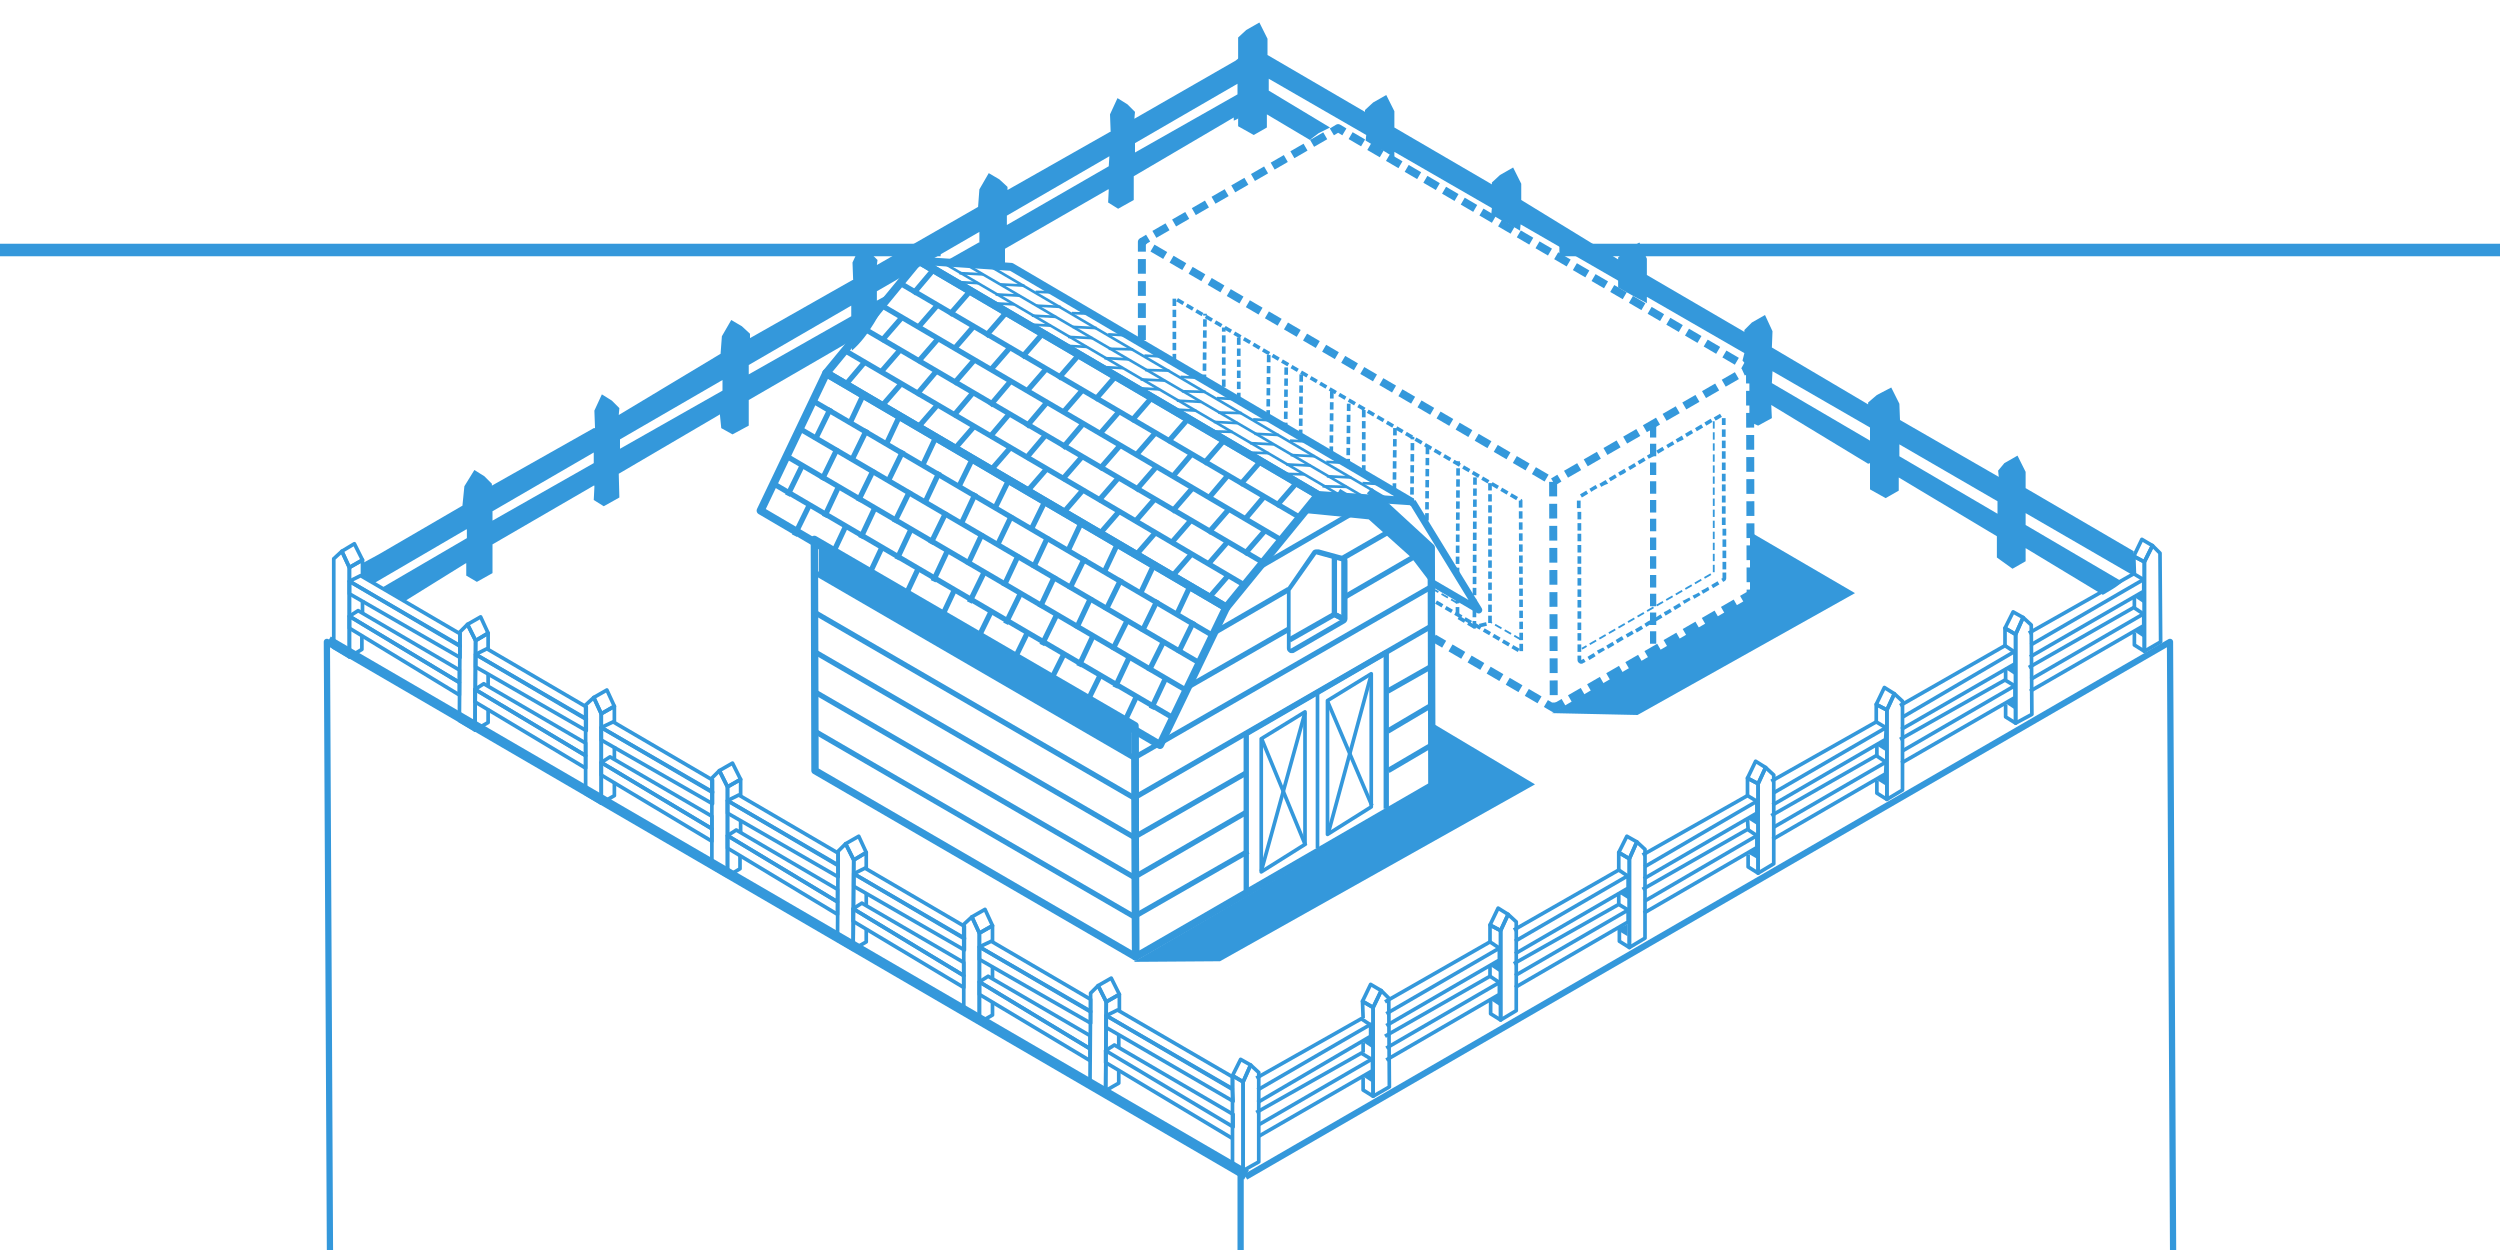 <svg xmlns="http://www.w3.org/2000/svg" xmlns:xlink="http://www.w3.org/1999/xlink" style="enable-background:new 0 0 400 200" id="Layer_1" x="0" y="0" version="1.1" viewBox="0 0 400 200" xml:space="preserve"><style type="text/css">.st0{fill:none;stroke:#3498db;stroke-width:2;stroke-linejoin:round;stroke-miterlimit:10}.st1{fill:#3498db}.st4{enable-background:new}.st9{stroke-width:1.291}.st130,.st382,.st383,.st9{fill:none;stroke:#3498db;stroke-linejoin:round;stroke-miterlimit:10}.st382{stroke-width:1.277;stroke-dasharray:2.355,1.178}.st383{stroke-dasharray:2,1}.st384{stroke-width:.589;stroke-dasharray:1.178,.589}.st384,.st385,.st386{fill:none;stroke:#3498db;stroke-linejoin:round;stroke-miterlimit:10}.st385{stroke-width:.294;stroke-dasharray:1.178,.589}.st386{stroke-width:.589}.st387,.st388{stroke-width:1.277}.st387{fill:none;stroke:#3498db;stroke-linejoin:round}.st388{stroke-dasharray:2.428,1.214}.st388,.st389,.st393,.st394,.st395,.st396,.st397{fill:none;stroke:#3498db;stroke-linejoin:round}.st389{stroke-width:1.277;stroke-dasharray:2.309,1.154}.st393{stroke-width:.851}.st393,.st394,.st395,.st396,.st397{stroke-miterlimit:10}.st394{stroke-width:1.119}.st395{stroke-width:1.18}.st396{stroke-width:1.277}.st397{stroke-width:.426}</style><path d="M324.1,78.1l0-2.6l-1.3-2.6l-2.1,1.2l-1,1.2l0.1,1l-15.8-9.1l-0.1-2.6l-1.3-2.6l-2.3,1.2l-1.4,1.2v0.3	l-15.4-9.1l0.1-2.6l-1.2-2.6l-2.1,1.2l-1.2,1.2l0,0.3l-15.6-9.1l0-2.6l-1.2-2.6l-2.1,1.2l-1.3,1.2l0,0.3L243.4,32l0-2.6l-1.3-2.6	l-2.1,1.2l-1.3,1.2l0,0.3l-15.6-9.1l0-2.6l-1.3-2.6l-2.1,1.2l-1.3,1.2l0,0.3l-15.6-9.1l0-2.6l-1.3-2.6l-2.1,1.2l-1.3,1.2l0,14.2	l2.5,1.4l2.1-1.2l0-2.1l6.9,4.1c0.4-0.4,0.9-0.7,1.4-1.1c0.6-0.3,1.2-0.6,1.8-0.9L203,14.5l0-1.9l15.6,9l-0.1,0.9L221,24v-0.1	l2.1,1.3l0-0.9l15.6,9l-0.1,1l2.4,1.4v-0.1l2.2,1.3l0.1-1l15.6,9l0,1.1l2.5,1.4l2.1,1.1l0-1l15.6,9l-0.3,1.2l1.1,1.2v8.6l1.4,0.6	l2.2-1.2l-0.1-2.1l15.5,9.4l0.3-0.1l0,4.2l2.5,1.4l2.1-1.2l0-2.1l15.7,9.4l0,3.4L322,91l2.1-1.2l0-2.1l12.4,7.5c0-0.1,0-0.1,0.1-0.1	c0.5-0.3,1-0.6,1.5-0.9c0,0,0,0,0,0c0,0,0,0,0,0l0,0c0.5-0.3,1-0.7,1.5-1.1L324.1,84l0-1.9l17.1,9.9c0,0,0.1,0,0.1-0.1	c0-0.7,0-1.4,0-2.1c0-0.8,0.1-1.4,0.1-1.6L324.1,78.1z M283.5,61.3l0.1-1.9l15.6,9l0,2.1L283.5,61.3z M319.6,82.2L303.9,73l0-1.9	l15.7,9.1L319.6,82.2z" class="st1"/><line x1="199.5" x2="52.6" y1="187.8" y2="102.4" class="st9"/><g><polyline points="199.3 188.3 347.2 102.7 347.7 201.5" class="st130"/></g><g><polyline points="52.8 201.5 52.3 102.7 199.3 188.3" class="st130"/></g><g><polyline points="280 59 280.1 95.1 248.6 113.3" class="st382"/></g><g><polyline points="182.7 54.4 182.7 38.7 248.5 77.1 248.6 113.3 229.4 102.1" class="st382"/></g><line x1="264.5" x2="264.5" y1="68" y2="103" class="st383"/><g><g><path d="M275.2,66.2l-1,0.6l0.3,0.5c0,0,0.9-0.5,1-0.6l0,0c0,0,0,0,0,0l0,0c0,0,0,0,0,0l0,0c0,0,0,0,0,0l0,0 c0,0,0,0,0,0l0,0c0,0,0,0,0,0l0,0c0,0,0,0,0,0l0,0c0,0,0,0,0,0l0,0c0,0,0,0,0,0l0,0c0,0,0,0,0,0l0,0l0,0L275.2,66.2L275.2,66.2z M273.7,67l-1,0.6l0.3,0.5c0,0,0.4-0.2,0.7-0.4l0.3-0.2L273.7,67L273.7,67z M272.2,67.9l-1,0.6l0.3,0.5l1-0.6L272.2,67.9 L272.2,67.9z M270.6,68.8l-1,0.6l0.3,0.5l1-0.6L270.6,68.8L270.6,68.8z M269.1,69.7l-1,0.6l0.3,0.5c0,0,0.3-0.2,0.6-0.3l0,0 c0,0,0,0,0,0l0.4-0.2L269.1,69.7L269.1,69.7z M267.6,70.6l-1,0.6l0.3,0.5c0,0,0.1-0.1,0.3-0.2l0.7-0.4L267.6,70.6L267.6,70.6z M266,71.5l-1,0.6l0.3,0.5l0,0c0,0,0,0,0,0l0,0c0,0,0,0,0,0l0,0c0,0,0,0,0,0l0,0c0,0,0,0,0,0l0,0c0,0,0,0,0,0l0,0c0,0,0,0,0,0l0,0 c0,0,0,0,0,0l0,0c0.2-0.1,1-0.6,1-0.6L266,71.5L266,71.5z M264.5,72.3l-1,0.6l0.3,0.5l0.4-0.2c0,0,0,0,0,0l0,0c0,0,0,0,0,0l0,0 c0,0,0,0,0,0l0,0c0.3-0.2,0.6-0.3,0.6-0.3L264.5,72.3L264.5,72.3z M263,73.2l-1,0.6l0.3,0.5l1-0.6L263,73.2L263,73.2z M261.5,74.1 l-1,0.6l0.3,0.5l1-0.6L261.5,74.1L261.5,74.1z M259.9,75l-1,0.6l0.3,0.5l0.6-0.3c0,0,0,0,0,0l0,0c0,0,0,0,0,0l0,0c0,0,0,0,0,0l0,0 c0.2-0.1,0.4-0.3,0.4-0.3L259.9,75L259.9,75z M258.4,75.9l-1,0.6l0.3,0.5l1-0.6L258.4,75.9L258.4,75.9z M256.9,76.8l-1,0.6 l0.3,0.5c0,0,0.5-0.3,0.8-0.4l0,0c0,0,0,0,0,0l0.3-0.1L256.9,76.8L256.9,76.8z M255.3,77.6l-1,0.6l0.3,0.5l0.3-0.2 c0.3-0.2,0.7-0.4,0.7-0.4L255.3,77.6L255.3,77.6z M253.8,78.5l-1,0.6l0.3,0.5l1-0.6L253.8,78.5L253.8,78.5z M252.9,80.1l-0.6,0 l0,1.2l0.6,0L252.9,80.1L252.9,80.1z M253,81.9l-0.6,0l0,1.2l0.6,0l0-0.5c0,0,0,0,0,0l0,0C253,82.3,253,81.9,253,81.9L253,81.9z M253,83.7l-0.6,0l0,1.2l0.6,0l0-0.6c0,0,0,0,0,0l0,0c0,0,0,0,0,0v0c0,0,0,0,0,0v0c0,0,0,0,0,0v0C253,83.9,253,83.7,253,83.7 L253,83.7z M253,85.4l-0.6,0l0,1.2l0.6,0l0-0.8C253,85.6,253,85.4,253,85.4L253,85.4z M253,87.2l-0.6,0l0,1.2l0.6,0L253,87.2 L253,87.2z M253,89l-0.6,0l0,1.2l0.6,0L253,89L253,89z M253,90.7l-0.6,0l0,1.2l0.6,0c0,0,0-0.5,0-0.8v0c0,0,0,0,0,0l0,0 c0,0,0,0,0,0v0v0l0,0c0,0,0,0,0,0L253,90.7L253,90.7z M253,92.5l-0.6,0l0,1.2l0.6,0c0,0,0-0.2,0-0.4v0c0,0,0,0,0,0l0,0 c0,0,0,0,0,0l0,0c0,0,0,0,0,0l0,0c0,0,0,0,0,0v0c0,0,0,0,0,0l0,0c0,0,0,0,0,0L253,92.5L253,92.5z M253,94.3l-0.6,0l0,1.2l0.6,0 c0,0,0,0,0,0v0c0,0,0,0,0,0l0,0v0v0c0,0,0,0,0,0v0c0,0,0,0,0,0v0c0,0,0,0,0,0v0c0,0,0,0,0,0v0c0,0,0,0,0,0l0,0c0,0,0,0,0,0v0 c0,0,0,0,0,0v0c0,0,0,0,0,0v0c0,0,0,0,0,0v0c0,0,0,0,0,0L253,94.3L253,94.3z M253,96l-0.6,0l0,1.2l0.6,0L253,96L253,96z M253,97.8 l-0.6,0l0,1.2l0.6,0L253,97.8L253,97.8z M253,99.6l-0.6,0l0,1.2l0.6,0l0-0.5c0,0,0,0,0,0v0C253,99.9,253,99.6,253,99.6L253,99.6z M253,101.3l-0.6,0l0,1.2l0.6,0l0-0.6C253,101.6,253,101.3,253,101.3L253,101.3z M253,103.1l-0.6,0l0,1.2l0.6,0l0-0.8 C253,103.3,253,103.1,253,103.1L253,103.1z M253,104.9l-0.6,0l0,0.7c0,0.2,0.1,0.4,0.3,0.5c0.1,0.1,0.2,0.1,0.3,0.1 c0.1,0,0.2,0,0.3-0.1l0.4-0.2l-0.3-0.5l-0.4,0.2l0,0c0,0,0,0,0,0v0c0,0,0,0,0,0v0c0,0,0,0,0,0v0c0,0,0,0,0,0v0c0,0,0,0,0,0l0,0 c0,0,0,0,0,0l0,0c0,0,0,0,0,0v0c0,0,0,0,0,0v0c0,0,0,0,0,0v0c0,0,0,0,0,0v0c0,0,0,0,0,0v0c0,0,0,0,0,0v0c0,0,0,0,0,0v0 C253,105.4,253,104.9,253,104.9L253,104.9z M255,104.5c0,0-0.4,0.2-0.7,0.4l-0.3,0.2l0.3,0.5l1-0.6L255,104.5L255,104.5z M256.5,103.6c0,0-0.2,0.1-0.4,0.2l0,0c0,0,0,0,0,0l0,0c0,0,0,0,0,0l-0.6,0.3l0.3,0.5l1-0.6L256.5,103.6L256.5,103.6z M258,102.7 l-1,0.6l0.3,0.5l1-0.6L258,102.7L258,102.7z M259.5,101.8l-0.2,0.1c0,0,0,0,0,0l0,0c-0.3,0.2-0.8,0.5-0.8,0.5l0.3,0.5l1-0.6 L259.5,101.8L259.5,101.8z M261.1,100.9c0,0-0.1,0.1-0.3,0.2l-0.7,0.4l0.3,0.5l1-0.6L261.1,100.9L261.1,100.9z M262.6,100.1 l-1,0.6l0.3,0.5l1-0.6L262.6,100.1L262.6,100.1z M264.1,99.2l-0.4,0.2c0,0,0,0,0,0l0,0c-0.3,0.2-0.6,0.4-0.6,0.4l0.3,0.5l1-0.6 L264.1,99.2L264.1,99.2z M265.7,98.3l-0.8,0.5c0,0,0,0,0,0l0,0c0,0,0,0,0,0l0,0c0,0,0,0,0,0l0,0c0,0,0,0,0,0l0,0 c-0.1,0.1-0.2,0.1-0.2,0.1l0.3,0.5l1-0.6L265.7,98.3L265.7,98.3z M267.2,97.4c0,0-0.6,0.4-0.9,0.5l0,0c0,0,0,0,0,0l0,0 c0,0,0,0,0,0l-0.1,0.1l0.3,0.5l1-0.6L267.2,97.4L267.2,97.4z M268.7,96.5l-1,0.6l0.3,0.5l1-0.6L268.7,96.5L268.7,96.5z M270.3,95.6l-1,0.5c0,0,0,0,0,0l0,0c0,0,0,0,0,0l0,0c0,0,0,0,0,0l0,0c0,0,0,0,0,0l0,0c0,0,0,0,0,0l0,0c0,0-0.1,0-0.1,0l0.3,0.5 l1-0.6L270.3,95.6L270.3,95.6z M271.8,94.8c0,0-0.5,0.3-0.8,0.4l0,0c0,0,0,0,0,0l0,0c0,0,0,0,0,0l-0.2,0.1l0.3,0.5l1-0.6 L271.8,94.8L271.8,94.8z M273.3,93.9c0,0-0.2,0.1-0.5,0.3l0,0c0,0,0,0,0,0l-0.6,0.3l0.3,0.5l1-0.6L273.3,93.9L273.3,93.9z M274.8,93l-1,0.6l0.3,0.5l1-0.6L274.8,93L274.8,93z M276.2,91.6l-0.6,0l0,0.9l0,0l0,0l0,0l0,0c0,0,0,0,0,0l0,0c0,0,0,0,0,0l0,0 c0,0,0,0,0,0l0,0c0,0,0,0,0,0l0,0c0,0-0.2,0.1-0.2,0.1l0.3,0.5l0.2-0.1c0.2-0.1,0.3-0.3,0.3-0.5L276.2,91.6L276.2,91.6z M276.2,89.9l-0.6,0l0,1.2l0.6,0L276.2,89.9L276.2,89.9z M276.2,88.1l-0.6,0l0,0.4c0,0,0,0,0,0v0c0,0.3,0,0.8,0,0.8l0.6,0 L276.2,88.1L276.2,88.1z M276.2,86.3l-0.6,0l0,0.6c0,0,0,0,0,0v0c0,0.3,0,0.6,0,0.6l0.6,0L276.2,86.3L276.2,86.3z M276.2,84.6 l-0.6,0l0,0.7c0,0,0,0,0,0v0c0,0.2,0,0.4,0,0.4l0.6,0L276.2,84.6L276.2,84.6z M276.1,82.8l-0.6,0l0,1.2l0.6,0L276.1,82.8 L276.1,82.8z M276.1,81l-0.6,0l0,1.2l0.6,0L276.1,81L276.1,81z M276.1,79.3l-0.6,0c0,0,0,0.7,0,1v0c0,0,0,0,0,0v0c0,0,0,0,0,0v0 c0,0,0,0,0,0v0c0,0,0,0,0,0v0c0,0,0,0,0,0l0,0c0,0,0,0,0,0v0c0,0,0,0,0,0v0c0,0,0,0,0,0v0c0,0,0,0,0,0l0,0.1l0.6,0L276.1,79.3 L276.1,79.3z M276.1,77.5l-0.6,0c0,0,0,0.3,0,0.6v0c0,0,0,0,0,0v0c0,0,0,0,0,0v0c0,0,0,0,0,0v0c0,0,0,0,0,0v0c0,0,0,0,0,0l0,0.5 l0.6,0L276.1,77.5L276.1,77.5z M276.1,75.8l-0.6,0c0,0,0,0.1,0,0.2v0c0,0,0,0,0,0v0c0,0,0,0,0,0v0c0,0,0,0,0,0v0c0,0,0,0,0,0v0 c0,0,0,0,0,0v0c0,0,0,0,0,0l0,0c0,0,0,0,0,0l0,1l0.6,0L276.1,75.8L276.1,75.8z M276.1,74l-0.6,0l0,1.2l0.6,0L276.1,74L276.1,74z M276.1,72.2l-0.6,0l0,1.2l0.6,0L276.1,72.2L276.1,72.2z M276.1,70.5l-0.6,0l0,0.4c0,0.3,0,0.8,0,0.8l0.6,0L276.1,70.5L276.1,70.5 z M276.1,68.7l-0.6,0l0,0.6c0,0,0,0,0,0v0c0,0.3,0,0.6,0,0.6l0.6,0L276.1,68.7L276.1,68.7z M276.1,66.9l-0.6,0l0,0.7c0,0,0,0,0,0 l0,0c0,0,0,0,0,0v0c0,0,0,0,0,0v0c0,0.2,0,0.4,0,0.4l0.6,0L276.1,66.9L276.1,66.9z" class="st1"/></g></g><polyline points="187.9 57.8 187.9 47.7 243.3 80.1 243.4 104.3 229.2 96" class="st384"/><polyline points="274.2 67.4 274.2 91.6 253.1 103.8" class="st385"/><polyline points="238.4 77.3 238.4 99.7 235.9 100.3 236 75.7" class="st384"/><line x1="233.2" x2="233.3" y1="92" y2="73.8" class="st384"/><polyline points="235.9 100.3 233.2 98.7 233.2 95.7" class="st384"/><line x1="243.3" x2="238.6" y1="102.3" y2="99.6" class="st385"/><line x1="225.9" x2="226" y1="80.9" y2="69.9" class="st384"/><line x1="228.4" x2="228.3" y1="71.5" y2="83.8" class="st384"/><line x1="223.1" x2="223.2" y1="78.5" y2="68" class="st384"/><line x1="233.2" x2="228.5" y1="96.5" y2="93.8" class="st385"/><line x1="215.7" x2="215.8" y1="74.6" y2="64.1" class="st384"/><line x1="218.2" x2="218.2" y1="65.6" y2="75.5" class="st384"/><line x1="213" x2="213.1" y1="72.6" y2="62.1" class="st384"/><line x1="205.7" x2="205.8" y1="68.8" y2="58.3" class="st384"/><line x1="208.2" x2="208.1" y1="59.9" y2="69.3" class="st384"/><line x1="202.9" x2="203" y1="66.8" y2="56.4" class="st384"/><line x1="195.8" x2="195.8" y1="61.9" y2="52.4" class="st384"/><line x1="198.2" x2="198.2" y1="54" y2="63.6" class="st384"/><line x1="192.7" x2="192.8" y1="61.1" y2="50.2" class="st384"/><polygon points="248.3 114.1 280 95.6 280 85.1 296.8 94.9 262 114.4" class="st1"/><g><g class="st4"><g><polygon points="198.9 187.3 197.2 186.3 197.2 172.1 198.9 173.1" class="st386"/></g><g><polygon points="200.1 170.4 201.4 171.6 201.4 185.9 198.9 187.3 198.9 173.1" class="st386"/></g><g><polygon points="198.9 173.1 197.2 172.1 198.5 169.5 200.1 170.4" class="st386"/></g></g></g><polyline points="201.5 179.9 219.6 169.4 219.6 171.3 201.4 181.8" class="st386"/><g><g class="st4"><line x1="218.1" x2="218.1" y1="168.4" y2="166.8" class="st386"/><polyline points="218.1 162.9 218 160.2 219.7 161.2 219.7 175.4 218.1 174.4 218.1 172.4" class="st386"/><polygon points="221 158.5 222.2 159.7 222.3 173.9 219.7 175.4 219.7 161.2" class="st386"/><polygon points="219.7 161.2 218 160.2 219.3 157.5 221 158.5" class="st386"/></g><polyline points="201.2 174.4 219.3 163.9 219.3 165.8 201.2 176.4" class="st386"/><polyline points="201 172.5 217.8 163 219.3 164" class="st386"/><polygon points="217.9 166.6 217.9 166.6 219.7 167.8 219.7 165.8" class="st1"/><polyline points="201 178 217.8 168.5 219.3 169.4" class="st386"/></g><polygon points="217.9 172.1 217.9 172.1 219.7 173.3 219.7 171.3" class="st1"/><g><g class="st4"><line x1="238.4" x2="238.4" y1="156.2" y2="154.6" class="st386"/><polyline points="238.4 150.7 238.4 148 240.1 148.9 240.1 163.2 238.5 162.2 238.5 160.1" class="st386"/><polygon points="241.3 146.3 242.6 147.5 242.6 161.7 240.1 163.2 240.1 148.9" class="st386"/><polygon points="240.1 148.9 238.4 148 239.7 145.3 241.3 146.3" class="st386"/></g><polyline points="221.8 162.2 239.9 151.7 239.9 153.6 221.8 164.1" class="st386"/><polyline points="221.6 160.3 238.4 150.7 239.9 151.7" class="st386"/><polygon points="238.2 154.4 238.2 154.4 240 155.6 240 153.6" class="st1"/><polyline points="221.8 167.7 239.9 157.2 239.9 159.1 221.8 169.6" class="st386"/><polyline points="221.6 165.8 238.4 156.2 239.9 157.2" class="st386"/><polygon points="238.2 159.8 238.2 159.8 240 161 240 159.1" class="st1"/></g><g><g class="st4"><line x1="259" x2="259" y1="144.6" y2="143" class="st386"/><polyline points="259 139.1 259 136.4 260.7 137.4 260.7 151.6 259.1 150.6 259.1 148.6" class="st386"/><polygon points="261.9 134.7 263.2 135.9 263.2 150.1 260.7 151.6 260.7 137.4" class="st386"/><polygon points="260.7 137.4 259 136.4 260.3 133.8 261.9 134.7" class="st386"/></g><polyline points="242.4 150.6 260.5 140.1 260.5 142.1 242.4 152.6" class="st386"/><polyline points="242.2 148.8 259 139.2 260.5 140.2" class="st386"/><polygon points="258.8 142.8 258.8 142.8 260.7 144 260.7 142.1" class="st1"/><polyline points="242.4 156.1 260.5 145.6 260.5 147.5 242.4 158" class="st386"/><polyline points="242.2 154.2 259 144.7 260.5 145.6" class="st386"/></g><polygon points="258.6 148.7 258.6 148.7 260.4 149.8 260.4 147.9" class="st1"/><g><g><g class="st4"><line x1="279.7" x2="279.6" y1="132.7" y2="131.1" class="st386"/><polyline points="279.6 127.2 279.6 124.5 281.3 125.4 281.3 139.7 279.7 138.7 279.7 136.7" class="st386"/><polygon points="282.5 122.8 283.8 124 283.8 138.2 281.3 139.7 281.3 125.4" class="st386"/><polygon points="281.3 125.4 279.6 124.5 280.9 121.8 282.5 122.8" class="st386"/></g><polyline points="263.1 138.7 281.1 128.2 281.1 130.1 263 140.6" class="st386"/><polyline points="262.8 136.8 279.6 127.3 281.1 128.2" class="st386"/><polygon points="279.4 130.9 279.4 130.9 281.3 132.1 281.3 130.1" class="st1"/><polyline points="263.1 144.2 281.1 133.7 281.1 135.6 263 146.1" class="st386"/><polyline points="262.8 142.3 279.6 132.7 281.1 133.7" class="st386"/></g><polygon points="279.4 136.4 279.4 136.4 281.3 137.5 281.3 135.6" class="st1"/></g><g><g class="st4"><line x1="300.3" x2="300.3" y1="120.9" y2="119.3" class="st386"/><polyline points="300.2 115.4 300.2 112.7 301.9 113.6 301.9 127.9 300.3 126.9 300.3 124.9" class="st386"/><polygon points="303.1 111 304.4 112.2 304.4 126.4 301.9 127.9 301.9 113.6" class="st386"/><polygon points="301.9 113.6 300.2 112.7 301.5 110 303.1 111" class="st386"/></g><polyline points="283.7 126.9 301.8 116.4 301.7 118.3 283.6 128.8" class="st386"/><polyline points="283.4 125 300.2 115.5 301.7 116.4" class="st386"/><polygon points="300 119.1 300 119.1 301.9 120.3 301.9 118.3" class="st1"/><polyline points="283.7 132.4 301.8 121.9 301.7 123.8 283.6 134.3" class="st386"/><polyline points="283.4 130.5 300.2 120.9 301.7 121.9" class="st386"/><polygon points="300 124.6 300 124.6 301.9 125.8 301.9 123.8" class="st1"/></g><g><g class="st4"><line x1="320.9" x2="320.9" y1="108.7" y2="107.1" class="st386"/><polyline points="320.8 103.3 320.8 100.5 322.5 101.5 322.5 115.7 320.9 114.7 320.9 112.7" class="st386"/><polygon points="323.7 98.8 325 100 325.1 114.3 322.5 115.7 322.5 101.5" class="st386"/><polygon points="322.5 101.5 320.8 100.5 322.1 97.9 323.7 98.8" class="st386"/></g><polyline points="304.3 114.8 322.4 104.2 322.4 106.2 304.2 116.7" class="st386"/><polyline points="304 112.9 320.8 103.3 322.3 104.3" class="st386"/><polygon points="320.7 106.9 320.7 106.9 322.5 108.1 322.5 106.2" class="st1"/><polyline points="304.3 120.2 322.4 109.7 322.4 111.6 304.2 122.1" class="st386"/><polyline points="304 118.3 320.8 108.8 322.3 109.7" class="st386"/><polygon points="320.7 112.4 320.7 112.4 322.5 113.6 322.5 111.6" class="st1"/></g><g><g class="st4"><line x1="341.5" x2="341.5" y1="97.2" y2="95.6" class="st386"/><polyline points="341.5 91.7 341.4 89 343.1 89.9 343.1 104.2 341.5 103.2 341.5 101.2" class="st386"/><polygon points="344.4 87.3 345.6 88.5 345.7 102.7 343.1 104.2 343.1 89.9" class="st386"/><polygon points="343.1 89.9 341.4 89 342.7 86.3 344.4 87.3" class="st386"/></g><polyline points="324.9 103.2 343 92.7 343 94.6 324.8 105.1" class="st386"/><polyline points="324.6 101.3 341.4 91.8 342.9 92.7" class="st386"/><polygon points="341.3 95.4 341.3 95.4 343.1 96.6 343.1 94.6" class="st1"/><polyline points="324.9 108.7 343 98.2 343 100.1 324.8 110.6" class="st386"/><polyline points="324.6 106.8 341.4 97.2 342.9 98.2" class="st386"/><polygon points="341.3 100.9 341.3 100.9 343.1 102.1 343.1 100.1" class="st1"/></g><g><g class="st4"><g><polyline points="98.3 125.1 98.3 127.3 96.2 128.5 96.2 114.2 98.3 113 98.3 115.6" class="st386"/><line x1="98.3" x2="98.3" y1="119.4" y2="121.5" class="st386"/></g><g><polygon points="95 111.6 96.2 114.2 96.2 128.5 93.7 127 93.7 112.8" class="st386"/></g><g><polygon points="95 111.6 97.1 110.4 98.3 113 96.2 114.2" class="st386"/></g></g></g><g><g class="st4"><g><polyline points="78.1 113.4 78.1 115.6 76 116.8 76.1 102.5 78.1 101.3 78.1 103.9" class="st386"/><line x1="78.1" x2="78.1" y1="107.7" y2="109.8" class="st386"/></g><g><polygon points="74.8 99.9 76.1 102.5 76 116.8 73.5 115.3 73.6 101.1" class="st386"/></g><g><polygon points="74.8 99.9 76.9 98.7 78.1 101.3 76.1 102.5" class="st386"/></g></g></g><g><g><g class="st4"><g><polygon points="93.8 116.9 76.1 106.7 76.1 104.7 93.8 115" class="st386"/></g><g><polygon points="93.8 115.1 76.1 104.7 77.9 103.8 93.8 113.1" class="st386"/></g></g></g><g><g class="st4"><g><polygon points="93.7 122.9 76 112.3 76 110.3 93.7 120.9" class="st386"/></g><g><polygon points="93.7 120.9 76 110.3 77.4 109.4 93.7 118.9" class="st386"/></g></g></g></g><g><g><g class="st4"><g><polygon points="73.6 105.2 55.9 95 55.9 93 73.6 103.3" class="st386"/></g><g><polygon points="73.6 103.4 55.9 93 57.7 92.1 73.6 101.4" class="st386"/></g></g></g><g><g class="st4"><g><polygon points="73.5 111.2 55.9 100.5 55.9 98.6 73.5 109.2" class="st386"/></g><g><polygon points="73.5 109.2 55.9 98.6 57.3 97.7 73.5 107.2" class="st386"/></g></g></g></g><g><g class="st4"><g><polyline points="179 171.2 179 173.3 176.9 174.5 177 160.3 179.1 159.1 179.1 161.7" class="st386"/><line x1="179" x2="179" y1="165.5" y2="167.6" class="st386"/></g><g><polygon points="175.7 157.7 177 160.3 176.9 174.5 174.4 173.1 174.5 158.9" class="st386"/></g><g><polygon points="175.7 157.7 177.8 156.5 179.1 159.1 177 160.3" class="st386"/></g></g></g><g><g><g class="st4"><g><polygon points="197.3 176.2 177 164.4 177 162.5 197.2 174.3" class="st386"/></g><g><polygon points="197.2 174.2 177 162.5 178.8 161.6 197.2 172.3" class="st386"/></g></g></g><g><g class="st4"><g><polyline points="197.1 182.1 176.9 170 176.9 168.1" class="st386"/></g><g><polygon points="197.3 180.3 176.9 168.1 178.3 167.2 197.3 178.3" class="st386"/></g></g></g></g><g><g class="st4"><g><polyline points="158.8 160.2 158.8 162.4 156.7 163.6 156.7 149.3 158.8 148.1 158.8 150.7" class="st386"/><line x1="158.8" x2="158.8" y1="154.6" y2="156.6" class="st386"/></g><g><polygon points="155.5 146.7 156.7 149.3 156.7 163.6 154.2 162.1 154.2 147.9" class="st386"/></g><g><polygon points="155.5 146.7 157.6 145.5 158.8 148.1 156.7 149.3" class="st386"/></g></g></g><g><g><g class="st4"><g><polygon points="174.5 163.7 156.7 153.5 156.7 151.5 174.5 161.8" class="st386"/></g><g><polygon points="174.5 161.9 156.7 151.5 158.6 150.6 174.5 159.9" class="st386"/></g></g></g><g><g class="st4"><g><polygon points="174.4 169.7 156.7 159.1 156.7 157.1 174.4 167.8" class="st386"/></g><g><polygon points="174.4 167.8 156.7 157.1 158.1 156.2 174.4 165.7" class="st386"/></g></g></g></g><g><g class="st4"><g><polyline points="138.6 148.5 138.6 150.7 136.5 151.9 136.6 137.6 138.6 136.4 138.6 139" class="st386"/><line x1="138.6" x2="138.6" y1="142.9" y2="144.9" class="st386"/></g><g><polygon points="135.3 135 136.6 137.6 136.5 151.9 134 150.4 134.1 136.2" class="st386"/></g><g><polygon points="135.3 135 137.4 133.8 138.6 136.4 136.6 137.6" class="st386"/></g></g></g><g><g><g class="st4"><g><polygon points="154.3 152 136.6 141.8 136.6 139.8 154.3 150.1" class="st386"/></g><g><polygon points="154.3 150.2 136.6 139.8 138.4 138.9 154.3 148.2" class="st386"/></g></g></g><g><g class="st4"><g><polygon points="154.2 158 136.5 147.4 136.5 145.4 154.2 156.1" class="st386"/></g><g><polygon points="154.2 156.1 136.5 145.4 137.9 144.5 154.2 154" class="st386"/></g></g></g></g><g><g class="st4"><g><polyline points="118.4 136.8 118.4 139 116.4 140.2 116.4 125.9 118.5 124.7 118.5 127.3" class="st386"/><line x1="118.5" x2="118.5" y1="131.2" y2="133.2" class="st386"/></g><g><polygon points="115.1 123.3 116.4 125.9 116.4 140.2 113.9 138.7 113.9 124.5" class="st386"/></g><g><polygon points="115.1 123.3 117.2 122.1 118.5 124.7 116.4 125.9" class="st386"/></g></g></g><g><g><g class="st4"><g><polygon points="134.1 140.3 116.4 130.1 116.4 128.1 134.1 138.4" class="st386"/></g><g><polygon points="134.1 138.5 116.4 128.1 118.2 127.2 134.1 136.5" class="st386"/></g></g></g><g><g class="st4"><g><polygon points="134 146.3 116.4 135.7 116.4 133.7 134 144.3" class="st386"/></g><g><polygon points="134 144.3 116.4 133.7 117.8 132.8 134 142.3" class="st386"/></g></g></g></g><g><g><g class="st4"><g><polygon points="114 128.6 96.2 118.4 96.2 116.4 114 126.7" class="st386"/></g><g><polygon points="114 126.8 96.2 116.4 98.1 115.5 114 124.8" class="st386"/></g></g></g><g><g class="st4"><g><polygon points="113.9 134.6 96.2 124 96.2 122 113.9 132.6" class="st386"/></g><g><polygon points="113.9 132.6 96.2 122 97.6 121.1 113.9 130.6" class="st386"/></g></g></g></g><g><g class="st4"><g><polyline points="57.9 101.7 57.9 103.9 55.9 105.1 55.9 90.8 58 89.6 58 92.2" class="st386"/><line x1="58" x2="58" y1="96" y2="98.1" class="st386"/></g><g><polygon points="54.7 88.2 55.9 90.8 55.9 105.1 53.4 103.6 53.4 89.4" class="st386"/></g><g><polygon points="54.7 88.2 56.7 87 58 89.6 55.9 90.8" class="st386"/></g></g></g><g><g><g><line x1="182.7" x2="183.7" y1="38.7" y2="38.1" class="st387"/><line x1="184.7" x2="212.6" y1="37.5" y2="21.4" class="st388"/><polyline points="213.1 21.1 214.1 20.5 215.1 21.1" class="st387"/><line x1="216.1" x2="278.4" y1="21.7" y2="58.1" class="st389"/><polyline points="278.9 58.4 280 59 278.9 59.5" class="st387"/><line x1="277.9" x2="250" y1="60.1" y2="76.2" class="st388"/><line x1="249.5" x2="248.5" y1="76.5" y2="77.1" class="st387"/></g></g></g><g><line x1="218.9" x2="214.2" y1="81.4" y2="78.6" class="st393"/><polyline points="226 80.3 236.6 97.6 228.9 93.1" class="st394"/><polyline points="219.1 78.5 229 87.6 229.1 125.7 181.7 153.1 181.6 117.3" class="st395"/><line x1="199.7" x2="181.4" y1="136.2" y2="146.7" class="st393"/><line x1="228.9" x2="222.1" y1="119.3" y2="123.3" class="st393"/><line x1="199.5" x2="181.4" y1="129.9" y2="140.4" class="st393"/><line x1="229.1" x2="222" y1="112.8" y2="117" class="st393"/><polygon points="181.7 153.1 130.4 123.3 130.3 86.3 181.6 116.1" class="st395"/><g><line x1="130.2" x2="181.5" y1="116.9" y2="146.7" class="st393"/><line x1="130.2" x2="181.5" y1="110.6" y2="140.4" class="st393"/><line x1="130.2" x2="181.5" y1="104.2" y2="134" class="st393"/><line x1="130.2" x2="181.5" y1="97.9" y2="127.7" class="st393"/><line x1="130.2" x2="181.5" y1="91.5" y2="121.3" class="st393"/></g><line x1="199.5" x2="181.4" y1="123.6" y2="134" class="st393"/><line x1="228.7" x2="222" y1="106.8" y2="110.6" class="st393"/><line x1="228.8" x2="181.4" y1="100.3" y2="127.7" class="st393"/><line x1="228.8" x2="181.4" y1="94" y2="121.3" class="st393"/><line x1="206.3" x2="190.1" y1="100.6" y2="109.9" class="st393"/><line x1="228.8" x2="215.2" y1="87.6" y2="95.5" class="st393"/><line x1="206.2" x2="193.8" y1="94.3" y2="101.5" class="st393"/><line x1="224.6" x2="214.7" y1="83.7" y2="89.4" class="st393"/><line x1="220.5" x2="201.2" y1="79.7" y2="90.9" class="st393"/><polygon points="210.9 79.2 147 41.7 161.8 42.7 225.7 80.2" class="st396"/><g><line x1="221.9" x2="157.9" y1="79.8" y2="42.3" class="st397"/><line x1="218.2" x2="154.2" y1="79.5" y2="42.1" class="st397"/><line x1="214.5" x2="150.5" y1="79.3" y2="41.8" class="st397"/></g><polygon points="185.6 119.2 121.7 81.7 132.2 59.7 196.2 97.2" class="st396"/><polygon points="196.2 97.2 132.2 59.7 147 41.7 210.9 79.2" class="st396"/><g><line x1="193.2" x2="196.5" y1="95.9" y2="92.1" class="st393"/><line x1="187.3" x2="190.6" y1="92.5" y2="88.7" class="st393"/><line x1="181.5" x2="184.8" y1="89.1" y2="85.3" class="st393"/><line x1="175.7" x2="179" y1="85.7" y2="81.9" class="st393"/><line x1="169.9" x2="173.2" y1="82.3" y2="78.5" class="st393"/><line x1="164.1" x2="167.4" y1="78.9" y2="75.1" class="st393"/><line x1="158.3" x2="161.6" y1="75.5" y2="71.7" class="st393"/><line x1="152.5" x2="155.8" y1="72.1" y2="68.3" class="st393"/><line x1="146.6" x2="149.9" y1="68.7" y2="64.9" class="st393"/><line x1="140.8" x2="144.1" y1="65.3" y2="61.5" class="st393"/><line x1="135" x2="138.3" y1="61.9" y2="58" class="st393"/></g><g><line x1="193.2" x2="196.5" y1="90.4" y2="86.6" class="st393"/><line x1="187.3" x2="190.6" y1="87" y2="83.2" class="st393"/><line x1="181.5" x2="184.8" y1="83.6" y2="79.8" class="st393"/><line x1="175.7" x2="179" y1="80.2" y2="76.4" class="st393"/><line x1="169.9" x2="173.2" y1="76.8" y2="73" class="st393"/><line x1="164.1" x2="167.4" y1="73.4" y2="69.5" class="st393"/><line x1="158.3" x2="161.6" y1="70" y2="66.1" class="st393"/><line x1="152.5" x2="155.8" y1="66.6" y2="62.7" class="st393"/><line x1="146.6" x2="149.9" y1="63.2" y2="59.3" class="st393"/><line x1="140.8" x2="144.1" y1="59.7" y2="55.9" class="st393"/></g><g><line x1="199.1" x2="202.4" y1="88.7" y2="84.9" class="st393"/><line x1="193.3" x2="196.6" y1="85.3" y2="81.5" class="st393"/><line x1="187.5" x2="190.8" y1="81.9" y2="78.1" class="st393"/><line x1="181.7" x2="185" y1="78.5" y2="74.7" class="st393"/><line x1="175.9" x2="179.2" y1="75.1" y2="71.3" class="st393"/><line x1="170" x2="173.3" y1="71.7" y2="67.8" class="st393"/><line x1="164.2" x2="167.5" y1="68.3" y2="64.4" class="st393"/><line x1="158.4" x2="161.7" y1="64.9" y2="61" class="st393"/><line x1="152.6" x2="155.9" y1="61.4" y2="57.6" class="st393"/><line x1="146.8" x2="150.1" y1="58" y2="54.2" class="st393"/><line x1="141" x2="144.3" y1="54.6" y2="50.8" class="st393"/></g><g><line x1="204.2" x2="207.5" y1="81" y2="77.2" class="st393"/><line x1="198.4" x2="201.7" y1="77.6" y2="73.8" class="st393"/><line x1="192.6" x2="195.9" y1="74.2" y2="70.4" class="st393"/><line x1="186.8" x2="190.1" y1="70.8" y2="67" class="st393"/><line x1="181" x2="184.3" y1="67.4" y2="63.6" class="st393"/><line x1="175.2" x2="178.5" y1="64" y2="60.2" class="st393"/><line x1="169.3" x2="172.6" y1="60.6" y2="56.8" class="st393"/><line x1="163.5" x2="166.8" y1="57.2" y2="53.4" class="st393"/><line x1="157.7" x2="161" y1="53.8" y2="50" class="st393"/><line x1="151.9" x2="155.2" y1="50.4" y2="46.6" class="st393"/><line x1="146.1" x2="149.4" y1="47" y2="43.1" class="st393"/></g><g><line x1="199.1" x2="202.4" y1="83.2" y2="79.3" class="st393"/><line x1="193.3" x2="196.6" y1="79.8" y2="75.9" class="st393"/><line x1="187.5" x2="190.8" y1="76.4" y2="72.5" class="st393"/><line x1="181.7" x2="185" y1="72.9" y2="69.1" class="st393"/><line x1="175.9" x2="179.2" y1="69.5" y2="65.7" class="st393"/><line x1="170" x2="173.3" y1="66.1" y2="62.3" class="st393"/><line x1="164.2" x2="167.5" y1="62.7" y2="58.9" class="st393"/><line x1="158.4" x2="161.7" y1="59.3" y2="55.5" class="st393"/><line x1="152.6" x2="155.9" y1="55.9" y2="52.1" class="st393"/><line x1="146.8" x2="150.1" y1="52.5" y2="48.7" class="st393"/></g><g><line x1="193.9" x2="130" y1="101.6" y2="64.1" class="st393"/><line x1="191.8" x2="127.8" y1="106" y2="68.5" class="st393"/><line x1="189.7" x2="125.7" y1="110.4" y2="72.9" class="st393"/><line x1="187.6" x2="123.6" y1="114.8" y2="77.3" class="st393"/></g><g><line x1="204.9" x2="208.8" y1="75.8" y2="75.9" class="st397"/><line x1="199.1" x2="203" y1="72.4" y2="72.5" class="st397"/><line x1="193.3" x2="197.2" y1="69" y2="69.1" class="st397"/><line x1="187.5" x2="191.4" y1="65.5" y2="65.7" class="st397"/><line x1="181.7" x2="185.5" y1="62.1" y2="62.3" class="st397"/><line x1="175.9" x2="179.7" y1="58.7" y2="58.9" class="st397"/><line x1="170" x2="173.9" y1="55.3" y2="55.5" class="st397"/><line x1="164.2" x2="168.1" y1="51.9" y2="52.1" class="st397"/><line x1="158.4" x2="162.3" y1="48.5" y2="48.7" class="st397"/><line x1="152.6" x2="156.5" y1="45.1" y2="45.3" class="st397"/></g><g><line x1="215.5" x2="211.6" y1="77.9" y2="77.8" class="st397"/><line x1="205.8" x2="209.7" y1="74.3" y2="74.5" class="st397"/><line x1="200" x2="203.8" y1="70.9" y2="71.1" class="st397"/><line x1="194.2" x2="198" y1="67.5" y2="67.7" class="st397"/><line x1="188.3" x2="192.2" y1="64.1" y2="64.3" class="st397"/><line x1="182.5" x2="186.4" y1="60.7" y2="60.9" class="st397"/><line x1="176.7" x2="180.6" y1="57.3" y2="57.5" class="st397"/><line x1="170.9" x2="174.8" y1="53.9" y2="54.1" class="st397"/><line x1="165.1" x2="169" y1="50.5" y2="50.7" class="st397"/><line x1="159.3" x2="163.1" y1="47.1" y2="47.3" class="st397"/><line x1="153.5" x2="157.3" y1="43.7" y2="43.9" class="st397"/></g><g><line x1="221.9" x2="218" y1="77.5" y2="77.3" class="st397"/><line x1="212.2" x2="216" y1="73.9" y2="74.1" class="st397"/><line x1="206.4" x2="210.2" y1="70.5" y2="70.7" class="st397"/><line x1="200.5" x2="204.4" y1="67.1" y2="67.3" class="st397"/><line x1="194.7" x2="198.6" y1="63.7" y2="63.9" class="st397"/><line x1="188.9" x2="192.8" y1="60.3" y2="60.5" class="st397"/><line x1="183.1" x2="187" y1="56.9" y2="57.1" class="st397"/><line x1="177.3" x2="181.2" y1="53.5" y2="53.7" class="st397"/><line x1="171.5" x2="175.3" y1="50.1" y2="50.2" class="st397"/><line x1="165.7" x2="169.5" y1="46.7" y2="46.8" class="st397"/></g><g><line x1="212.3" x2="216.2" y1="76.2" y2="76.4" class="st397"/><line x1="206.5" x2="210.4" y1="72.8" y2="73" class="st397"/><line x1="200.7" x2="204.6" y1="69.4" y2="69.6" class="st397"/><line x1="194.9" x2="198.7" y1="66" y2="66.1" class="st397"/><line x1="189.1" x2="192.9" y1="62.6" y2="62.7" class="st397"/><line x1="183.2" x2="187.1" y1="59.2" y2="59.3" class="st397"/><line x1="177.4" x2="181.3" y1="55.8" y2="55.9" class="st397"/><line x1="171.6" x2="175.5" y1="52.3" y2="52.5" class="st397"/><line x1="165.8" x2="169.7" y1="48.9" y2="49.1" class="st397"/><line x1="160" x2="163.9" y1="45.5" y2="45.7" class="st397"/></g><g><g><line x1="181.9" x2="179.5" y1="111.3" y2="116.4" class="st393"/><line x1="176.1" x2="173.6" y1="107.9" y2="113" class="st393"/><line x1="170.3" x2="167.8" y1="104.5" y2="109.5" class="st393"/><line x1="164.5" x2="162" y1="101" y2="106.1" class="st393"/><line x1="158.7" x2="156.2" y1="97.6" y2="102.7" class="st393"/><line x1="152.8" x2="150.4" y1="94.2" y2="99.3" class="st393"/><line x1="147" x2="144.6" y1="90.8" y2="95.9" class="st393"/><line x1="141.2" x2="138.8" y1="87.4" y2="92.5" class="st393"/><line x1="135.4" x2="133" y1="84" y2="89.1" class="st393"/><line x1="129.6" x2="127.1" y1="80.6" y2="85.7" class="st393"/></g></g><g><g><line x1="186.6" x2="184.2" y1="108.3" y2="113.4" class="st393"/><line x1="180.8" x2="178.4" y1="104.9" y2="110" class="st393"/><line x1="175" x2="172.6" y1="101.5" y2="106.6" class="st393"/><line x1="169.2" x2="166.7" y1="98.1" y2="103.2" class="st393"/><line x1="163.4" x2="160.9" y1="94.7" y2="99.8" class="st393"/><line x1="157.6" x2="155.1" y1="91.3" y2="96.4" class="st393"/><line x1="151.7" x2="149.3" y1="87.9" y2="93" class="st393"/><line x1="145.9" x2="143.5" y1="84.4" y2="89.5" class="st393"/><line x1="140.1" x2="137.7" y1="81" y2="86.1" class="st393"/><line x1="134.3" x2="131.9" y1="77.6" y2="82.7" class="st393"/><line x1="128.5" x2="126" y1="74.2" y2="79.3" class="st393"/></g></g><g><g><line x1="186.3" x2="183.8" y1="102.4" y2="107.4" class="st393"/><line x1="180.5" x2="178" y1="99" y2="104" class="st393"/><line x1="174.6" x2="172.2" y1="95.5" y2="100.6" class="st393"/><line x1="168.8" x2="166.4" y1="92.1" y2="97.2" class="st393"/><line x1="163" x2="160.6" y1="88.7" y2="93.8" class="st393"/><line x1="157.2" x2="154.8" y1="85.3" y2="90.4" class="st393"/><line x1="151.4" x2="148.9" y1="81.9" y2="87" class="st393"/><line x1="145.6" x2="143.1" y1="78.5" y2="83.6" class="st393"/><line x1="139.8" x2="137.3" y1="75.1" y2="80.2" class="st393"/><line x1="134" x2="131.5" y1="71.7" y2="76.8" class="st393"/></g></g><g><g><line x1="191" x2="188.5" y1="99.4" y2="104.5" class="st393"/><line x1="185.2" x2="182.7" y1="96" y2="101.1" class="st393"/><line x1="179.4" x2="176.9" y1="92.6" y2="97.7" class="st393"/><line x1="173.6" x2="171.1" y1="89.2" y2="94.3" class="st393"/><line x1="167.7" x2="165.3" y1="85.8" y2="90.9" class="st393"/><line x1="161.9" x2="159.5" y1="82.4" y2="87.4" class="st393"/><line x1="156.1" x2="153.7" y1="78.9" y2="84" class="st393"/><line x1="150.3" x2="147.9" y1="75.5" y2="80.6" class="st393"/><line x1="144.5" x2="142" y1="72.1" y2="77.2" class="st393"/><line x1="138.7" x2="136.2" y1="68.7" y2="73.8" class="st393"/><line x1="132.9" x2="130.4" y1="65.3" y2="70.4" class="st393"/></g></g><g><g><line x1="190.6" x2="188.2" y1="93.4" y2="98.5" class="st393"/><line x1="184.8" x2="182.4" y1="90" y2="95.1" class="st393"/><line x1="179" x2="176.6" y1="86.6" y2="91.7" class="st393"/><line x1="173.2" x2="170.8" y1="83.2" y2="88.3" class="st393"/><line x1="167.4" x2="164.9" y1="79.8" y2="84.9" class="st393"/><line x1="161.6" x2="159.1" y1="76.4" y2="81.5" class="st393"/><line x1="155.8" x2="153.3" y1="73" y2="78.1" class="st393"/><line x1="149.9" x2="147.5" y1="69.6" y2="74.7" class="st393"/><line x1="144.1" x2="141.7" y1="66.2" y2="71.3" class="st393"/><line x1="138.3" x2="135.9" y1="62.8" y2="67.9" class="st393"/></g></g><g><polyline points="135.2 56.1 173.1 78.3 199.1 93.6" class="st393"/><polyline points="138.1 52.5 176 74.7 202.1 90" class="st393"/><polyline points="141.1 48.9 179 71.1 205 86.4" class="st393"/><polyline points="144 45.3 181.9 67.5 208 82.8" class="st393"/></g><polyline points="221.8 129.4 221.8 104.4 199.4 117.4 199.4 142.5" class="st393"/><line x1="210.8" x2="210.8" y1="111" y2="135.7" class="st386"/><polygon points="212.4 112.1 219.4 107.8 219.4 129.1 212.4 133.5" class="st386"/><polygon points="201.8 118.2 208.8 113.9 208.8 135.1 201.8 139.5" class="st386"/><line x1="201.8" x2="208.8" y1="139.4" y2="114" class="st386"/><line x1="201.9" x2="208.9" y1="118.3" y2="135.3" class="st386"/><line x1="212.4" x2="219.5" y1="112.2" y2="128.9" class="st386"/><line x1="212.5" x2="219.4" y1="133.4" y2="107.9" class="st386"/><polygon points="208.9 82.1 219 83.1 225.8 89.2 229 93.4 229 87.6 220.5 79.7 210.9 79.2" class="st1"/><g><g><path d="M210.6,88.7l4,1.1l0,9.3l-8.1,4.7l0-9.3L210.6,88.7 M210.6,87.9c-0.2,0-0.5,0.1-0.6,0.3l-4,5.8 c-0.1,0.1-0.1,0.3-0.1,0.4l0,9.3c0,0.3,0.1,0.5,0.4,0.7c0.1,0.1,0.2,0.1,0.4,0.1c0.1,0,0.3,0,0.4-0.1l8.1-4.7 c0.2-0.1,0.4-0.4,0.4-0.7l0-9.3c0-0.3-0.2-0.6-0.6-0.7l-4-1.1C210.8,87.9,210.7,87.9,210.6,87.9L210.6,87.9z" class="st1"/></g></g><g><polyline points="206.3 102.4 213.5 98.3 214.9 99" class="st393"/></g><g><polyline points="214.9 99 213.5 98.3 213.5 89.2" class="st393"/></g><polygon points="131 87.5 131 91.6 181 121.3 181 116" class="st1"/><polygon points="181.4 153.9 229 126.2 229 115.6 245.6 125.5 195.2 153.8" class="st1"/></g><path d="M198.7,8.9l-1,0.8L181.5,19l0.1-1.1l-1.2-1.2l-1.6-1l-1.2,2.6l0.1,2.7v0.1l-0.1,0l-16.4,9.3l0-0.5l-1.3-1.2	l-1.7-1l-1.5,2.6l-0.2,2.7v0.1l-16.2,9.3l0.1-0.8l-1.2-1.2l-1.6-1l-1.2,2.6l0.1,2.7v0.1l-0.1,0l-16.4,9.3l0-0.7l-1.3-1.2l-1.7-1	l-1.5,2.6l-0.2,2.7v0.1L99,66.4l0.1-1.1l-1.2-1.2l-1.6-1l-1.2,2.6l0.1,2.7v0.1l-0.2,0l-16.3,9.2v-0.3l-1.2-1.2l-1.6-1l-1.6,2.6	L74,80.8v0.1l-13.4,7.8l-2.4,1.3l0,2.1l1.5,1.3l14.9-8.7l0.1,0l0,1.6l0-0.2L61,94.1l0.7,0.3l3.2,1.7l9.5-5.9l0.2-0.1l0,2l1.7,1	l2.5-1.4l0-4.6l16.2-9.4l0.1,0V78l-0.1,2l1.6,1l2.5-1.4L99,75.8l16.2-9.5v0.2l0.2,2l1.8,1l2.6-1.4v-4.1l16.4-9.5l0.1,0v0.1l0,1.5	c2.9-2.5,4.4-6.1,6.4-9.3l-2.4,1.3l0-1.5l16.4-9.5l0,0l0,1.7l-0.1,0l-5.3,3c1.4,0.2,2.8,0.4,4.3,0.6c1.7,0.2,3.5,0.2,5.2,0.6l0-3.2	l16.5-9.5l0.1,0v0.1l-0.1,2l1.6,1l2.5-1.4l0-3.8l16-9.4V19l0,0.3c0.3-0.1,0.5-0.2,0.8-0.4 M95,74.1l-16.2,9.2l0-1.5L95,72.4l0,0	L95,74.1L95,74.1z M115.6,62.5l-16.4,9.3l0-1.5l16.4-9.5l0,0L115.6,62.5L115.6,62.5z M136.2,50.6l-16.4,9.3l0-1.5l16.4-9.5l0,0	L136.2,50.6L136.2,50.6z M177.4,26.6L161.1,36l0-1.5l16.4-9.5l0,0L177.4,26.6L177.4,26.6z M198,15.1l-16.4,9.3l0-1.5l16.4-9.5l0,0	L198,15.1L198,15.1z" class="st1"/><line x1="198.5" x2="198.5" y1="187" y2="202" class="st130"/><line x1="0" x2="150.5" y1="40" y2="40" class="st0"/><line x1="249.5" x2="400" y1="40" y2="40" class="st0"/></svg>